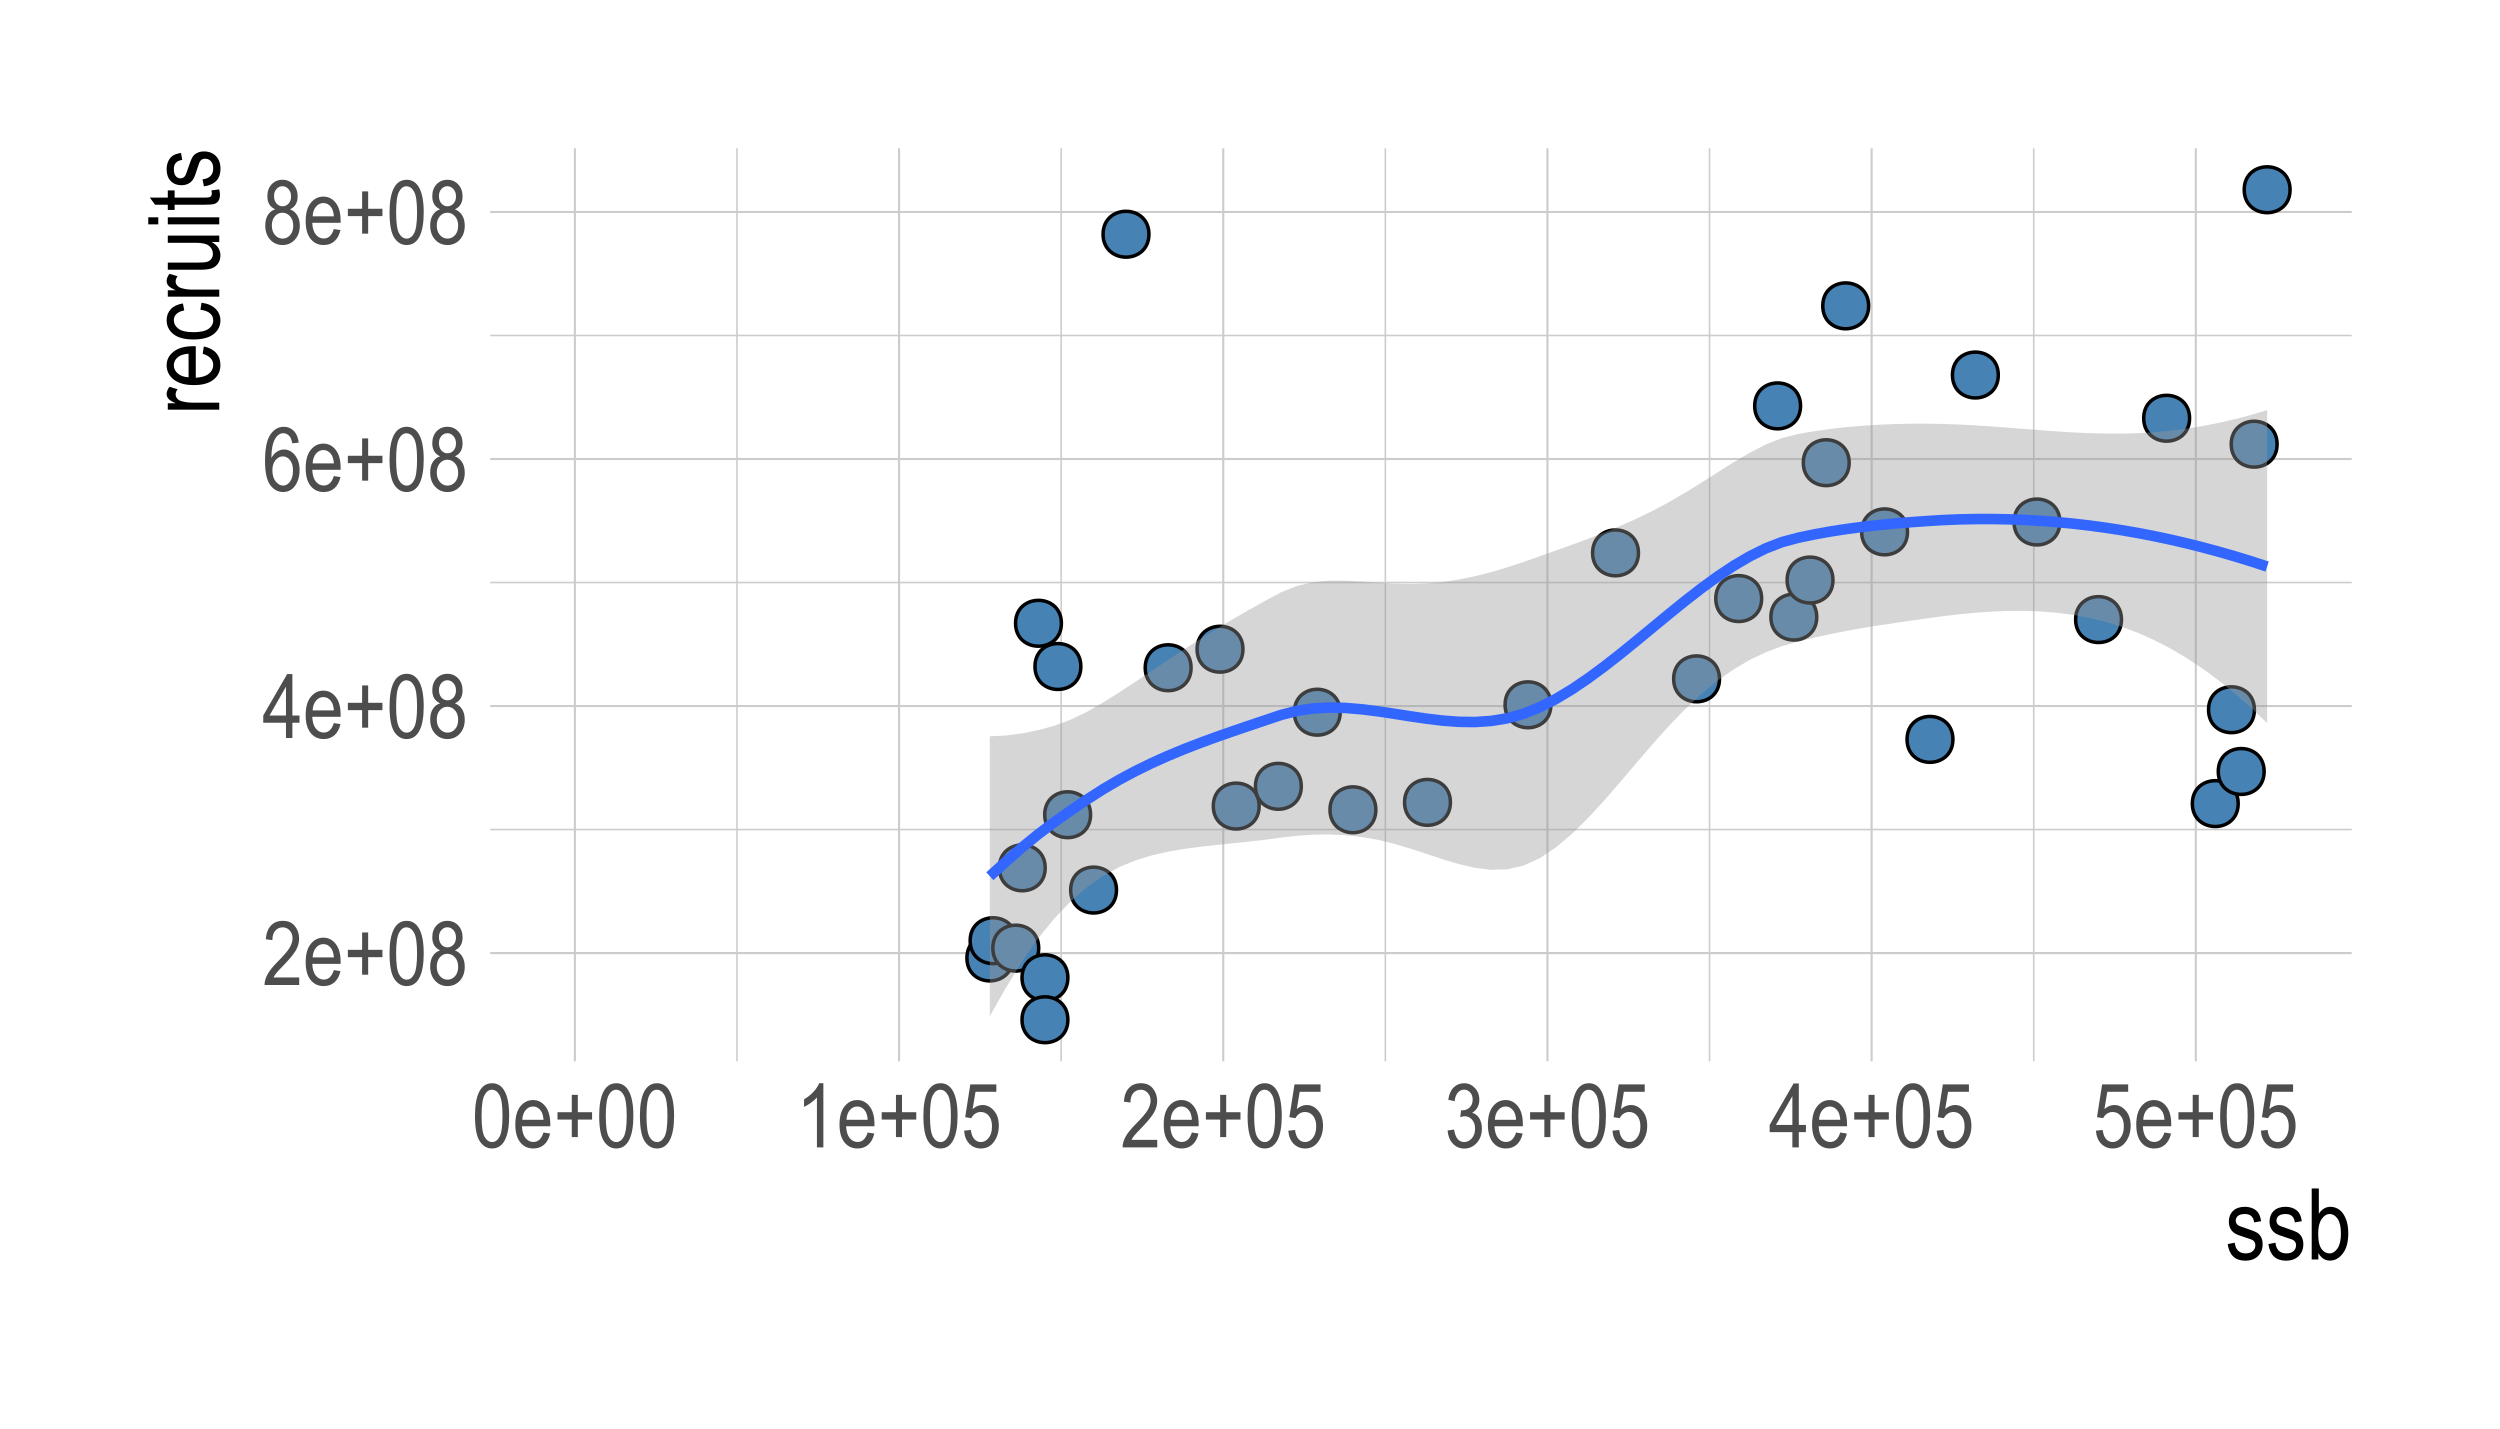 <?xml version="1.0" encoding="UTF-8"?>
<svg xmlns="http://www.w3.org/2000/svg" xmlns:xlink="http://www.w3.org/1999/xlink" width="504pt" height="288pt" viewBox="0 0 504 288" version="1.1">
<defs>
<g>
<symbol overflow="visible" id="glyph0-0">
<path style="stroke:none;" d="M 0.391 0 L 0.391 -11.25 L 3.812 -11.25 L 3.812 0 Z M 0.797 -0.469 L 3.406 -0.469 L 3.406 -10.875 L 0.797 -10.875 Z M 0.797 -0.469 "/>
</symbol>
<symbol overflow="visible" id="glyph0-1">
<path style="stroke:none;" d="M 7.422 -1.516 L 7.422 0 L 0.438 0 C 0.414 -0.613 0.598 -1.301 0.984 -2.062 C 1.379 -2.82 2.098 -3.723 3.141 -4.766 C 4.348 -5.973 5.141 -6.906 5.516 -7.562 C 5.891 -8.219 6.078 -8.832 6.078 -9.406 C 6.078 -10.062 5.883 -10.594 5.5 -11 C 5.125 -11.414 4.656 -11.625 4.094 -11.625 C 3.488 -11.625 2.988 -11.398 2.594 -10.953 C 2.207 -10.516 2.016 -9.879 2.016 -9.047 L 0.688 -9.219 C 0.781 -10.445 1.129 -11.375 1.734 -12 C 2.336 -12.625 3.133 -12.938 4.125 -12.938 C 5.207 -12.938 6.023 -12.57 6.578 -11.844 C 7.129 -11.125 7.406 -10.301 7.406 -9.375 C 7.406 -8.551 7.188 -7.758 6.75 -7 C 6.32 -6.25 5.504 -5.25 4.297 -4 C 3.516 -3.207 3.008 -2.664 2.781 -2.375 C 2.562 -2.094 2.379 -1.805 2.234 -1.516 Z M 7.422 -1.516 "/>
</symbol>
<symbol overflow="visible" id="glyph0-2">
<path style="stroke:none;" d="M 6.188 -3 L 7.531 -2.797 C 7.301 -1.805 6.895 -1.055 6.312 -0.547 C 5.727 -0.035 5.008 0.219 4.156 0.219 C 3.062 0.219 2.18 -0.191 1.516 -1.016 C 0.848 -1.848 0.516 -3.039 0.516 -4.594 C 0.516 -6.195 0.852 -7.422 1.531 -8.266 C 2.207 -9.117 3.062 -9.547 4.094 -9.547 C 5.082 -9.547 5.906 -9.129 6.562 -8.297 C 7.227 -7.461 7.562 -6.258 7.562 -4.688 L 7.562 -4.266 L 1.844 -4.266 C 1.895 -3.211 2.133 -2.422 2.562 -1.891 C 3 -1.359 3.531 -1.094 4.156 -1.094 C 5.125 -1.094 5.801 -1.727 6.188 -3 Z M 1.922 -5.562 L 6.203 -5.562 C 6.141 -6.375 5.961 -6.977 5.672 -7.375 C 5.254 -7.957 4.727 -8.25 4.094 -8.25 C 3.508 -8.25 3.008 -8.004 2.594 -7.516 C 2.188 -7.035 1.961 -6.383 1.922 -5.562 Z M 1.922 -5.562 "/>
</symbol>
<symbol overflow="visible" id="glyph0-3">
<path style="stroke:none;" d="M 3.688 -2.078 L 3.688 -5.609 L 0.812 -5.609 L 0.812 -7.094 L 3.688 -7.094 L 3.688 -10.594 L 4.906 -10.594 L 4.906 -7.094 L 7.781 -7.094 L 7.781 -5.609 L 4.906 -5.609 L 4.906 -2.078 Z M 3.688 -2.078 "/>
</symbol>
<symbol overflow="visible" id="glyph0-4">
<path style="stroke:none;" d="M 0.594 -6.359 C 0.594 -8.516 0.883 -10.148 1.469 -11.266 C 2.051 -12.379 2.91 -12.938 4.047 -12.938 C 5.055 -12.938 5.848 -12.484 6.422 -11.578 C 7.129 -10.492 7.484 -8.754 7.484 -6.359 C 7.484 -4.203 7.191 -2.566 6.609 -1.453 C 6.023 -0.336 5.164 0.219 4.031 0.219 C 3.02 0.219 2.191 -0.27 1.547 -1.25 C 0.91 -2.238 0.594 -3.941 0.594 -6.359 Z M 1.922 -6.359 C 1.922 -4.266 2.117 -2.859 2.516 -2.141 C 2.922 -1.43 3.438 -1.078 4.062 -1.078 C 4.656 -1.078 5.148 -1.438 5.547 -2.156 C 5.941 -2.883 6.141 -4.285 6.141 -6.359 C 6.141 -8.453 5.938 -9.852 5.531 -10.562 C 5.133 -11.27 4.617 -11.625 3.984 -11.625 C 3.398 -11.625 2.91 -11.266 2.516 -10.547 C 2.117 -9.828 1.922 -8.43 1.922 -6.359 Z M 1.922 -6.359 "/>
</symbol>
<symbol overflow="visible" id="glyph0-5">
<path style="stroke:none;" d="M 2.578 -6.984 C 2.055 -7.223 1.66 -7.562 1.391 -8 C 1.129 -8.438 1 -8.977 1 -9.625 C 1 -10.602 1.285 -11.398 1.859 -12.016 C 2.441 -12.629 3.172 -12.938 4.047 -12.938 C 4.922 -12.938 5.648 -12.625 6.234 -12 C 6.816 -11.375 7.109 -10.566 7.109 -9.578 C 7.109 -8.953 6.977 -8.422 6.719 -7.984 C 6.469 -7.555 6.082 -7.223 5.562 -6.984 C 6.195 -6.734 6.688 -6.328 7.031 -5.766 C 7.375 -5.203 7.547 -4.504 7.547 -3.672 C 7.547 -2.523 7.211 -1.586 6.547 -0.859 C 5.879 -0.141 5.051 0.219 4.062 0.219 C 3.07 0.219 2.242 -0.141 1.578 -0.859 C 0.91 -1.586 0.578 -2.539 0.578 -3.719 C 0.578 -4.582 0.754 -5.289 1.109 -5.844 C 1.461 -6.406 1.953 -6.785 2.578 -6.984 Z M 2.344 -9.672 C 2.344 -9.035 2.508 -8.531 2.844 -8.156 C 3.176 -7.781 3.582 -7.594 4.062 -7.594 C 4.539 -7.594 4.945 -7.773 5.281 -8.141 C 5.613 -8.516 5.781 -8.992 5.781 -9.578 C 5.781 -10.18 5.609 -10.676 5.266 -11.062 C 4.922 -11.445 4.516 -11.641 4.047 -11.641 C 3.578 -11.641 3.176 -11.453 2.844 -11.078 C 2.508 -10.703 2.344 -10.234 2.344 -9.672 Z M 1.906 -3.719 C 1.906 -2.926 2.117 -2.285 2.547 -1.797 C 2.973 -1.316 3.477 -1.078 4.062 -1.078 C 4.664 -1.078 5.176 -1.312 5.594 -1.781 C 6.008 -2.25 6.219 -2.879 6.219 -3.672 C 6.219 -4.461 6.004 -5.098 5.578 -5.578 C 5.148 -6.055 4.633 -6.297 4.031 -6.297 C 3.438 -6.297 2.93 -6.055 2.516 -5.578 C 2.109 -5.098 1.906 -4.477 1.906 -3.719 Z M 1.906 -3.719 "/>
</symbol>
<symbol overflow="visible" id="glyph0-6">
<path style="stroke:none;" d="M 4.75 0 L 4.75 -3.078 L 0.172 -3.078 L 0.172 -4.531 L 5 -12.891 L 6.047 -12.891 L 6.047 -4.531 L 7.484 -4.531 L 7.484 -3.078 L 6.047 -3.078 L 6.047 0 Z M 4.75 -4.531 L 4.75 -10.344 L 1.438 -4.531 Z M 4.75 -4.531 "/>
</symbol>
<symbol overflow="visible" id="glyph0-7">
<path style="stroke:none;" d="M 7.328 -9.734 L 6.031 -9.609 C 5.906 -10.266 5.723 -10.734 5.484 -11.016 C 5.141 -11.43 4.723 -11.641 4.234 -11.641 C 3.484 -11.641 2.879 -11.172 2.422 -10.234 C 2.023 -9.422 1.82 -8.223 1.812 -6.641 C 2.113 -7.203 2.488 -7.629 2.938 -7.922 C 3.395 -8.211 3.875 -8.359 4.375 -8.359 C 5.219 -8.359 5.945 -7.977 6.562 -7.219 C 7.188 -6.457 7.5 -5.441 7.5 -4.172 C 7.5 -3.316 7.344 -2.535 7.031 -1.828 C 6.719 -1.129 6.316 -0.613 5.828 -0.281 C 5.336 0.051 4.797 0.219 4.203 0.219 C 3.141 0.219 2.258 -0.258 1.562 -1.219 C 0.875 -2.176 0.531 -3.781 0.531 -6.031 C 0.531 -8.52 0.883 -10.289 1.594 -11.344 C 2.301 -12.406 3.207 -12.938 4.312 -12.938 C 5.113 -12.938 5.785 -12.66 6.328 -12.109 C 6.867 -11.566 7.203 -10.773 7.328 -9.734 Z M 2.016 -4.172 C 2.016 -3.242 2.234 -2.492 2.672 -1.922 C 3.117 -1.359 3.629 -1.078 4.203 -1.078 C 4.711 -1.078 5.164 -1.344 5.562 -1.875 C 5.969 -2.414 6.172 -3.148 6.172 -4.078 C 6.172 -4.992 5.973 -5.703 5.578 -6.203 C 5.18 -6.711 4.695 -6.969 4.125 -6.969 C 3.562 -6.969 3.066 -6.711 2.641 -6.203 C 2.223 -5.703 2.016 -5.023 2.016 -4.172 Z M 2.016 -4.172 "/>
</symbol>
<symbol overflow="visible" id="glyph0-8">
<path style="stroke:none;" d="M 5.469 0 L 4.172 0 L 4.172 -10.078 C 3.879 -9.723 3.477 -9.363 2.969 -9 C 2.469 -8.633 2.004 -8.359 1.578 -8.172 L 1.578 -9.703 C 2.297 -10.109 2.926 -10.609 3.469 -11.203 C 4.02 -11.797 4.406 -12.375 4.625 -12.938 L 5.469 -12.938 Z M 5.469 0 "/>
</symbol>
<symbol overflow="visible" id="glyph0-9">
<path style="stroke:none;" d="M 0.594 -3.375 L 1.953 -3.516 C 2.055 -2.691 2.289 -2.078 2.656 -1.672 C 3.031 -1.273 3.469 -1.078 3.969 -1.078 C 4.582 -1.078 5.109 -1.359 5.547 -1.922 C 5.992 -2.492 6.219 -3.27 6.219 -4.25 C 6.219 -5.164 6.004 -5.875 5.578 -6.375 C 5.148 -6.883 4.609 -7.141 3.953 -7.141 C 3.555 -7.141 3.188 -7.031 2.844 -6.812 C 2.508 -6.594 2.242 -6.285 2.047 -5.891 L 0.812 -6.094 L 1.844 -12.703 L 7.094 -12.703 L 7.094 -11.203 L 2.891 -11.203 L 2.312 -7.734 C 2.938 -8.273 3.602 -8.547 4.312 -8.547 C 5.195 -8.547 5.961 -8.164 6.609 -7.406 C 7.266 -6.656 7.594 -5.645 7.594 -4.375 C 7.594 -3.113 7.266 -2.031 6.609 -1.125 C 5.961 -0.227 5.086 0.219 3.984 0.219 C 3.066 0.219 2.289 -0.098 1.656 -0.734 C 1.031 -1.367 0.676 -2.25 0.594 -3.375 Z M 0.594 -3.375 "/>
</symbol>
<symbol overflow="visible" id="glyph0-10">
<path style="stroke:none;" d="M 0.594 -3.406 L 1.906 -3.609 C 2.164 -1.922 2.848 -1.078 3.953 -1.078 C 4.535 -1.078 5.047 -1.328 5.484 -1.828 C 5.922 -2.328 6.141 -2.977 6.141 -3.781 C 6.141 -4.531 5.938 -5.133 5.531 -5.594 C 5.133 -6.051 4.645 -6.281 4.062 -6.281 C 3.82 -6.281 3.52 -6.219 3.156 -6.094 L 3.312 -7.484 L 3.5 -7.469 C 4.145 -7.469 4.664 -7.664 5.062 -8.062 C 5.457 -8.457 5.656 -8.984 5.656 -9.641 C 5.656 -10.234 5.488 -10.711 5.156 -11.078 C 4.82 -11.453 4.414 -11.641 3.938 -11.641 C 3.438 -11.641 3.016 -11.445 2.672 -11.062 C 2.328 -10.676 2.109 -10.094 2.016 -9.312 L 0.734 -9.594 C 0.891 -10.695 1.254 -11.531 1.828 -12.094 C 2.41 -12.656 3.109 -12.938 3.922 -12.938 C 4.773 -12.938 5.5 -12.617 6.094 -11.984 C 6.695 -11.359 7 -10.562 7 -9.594 C 7 -9.008 6.867 -8.488 6.609 -8.031 C 6.359 -7.582 6.004 -7.234 5.547 -6.984 C 5.961 -6.859 6.305 -6.66 6.578 -6.391 C 6.859 -6.129 7.082 -5.77 7.25 -5.312 C 7.426 -4.863 7.516 -4.363 7.516 -3.812 C 7.516 -2.625 7.164 -1.648 6.469 -0.891 C 5.77 -0.141 4.938 0.234 3.969 0.234 C 3.062 0.234 2.297 -0.094 1.672 -0.75 C 1.047 -1.406 0.688 -2.289 0.594 -3.406 Z M 0.594 -3.406 "/>
</symbol>
<symbol overflow="visible" id="glyph1-0">
<path style="stroke:none;" d="M 0.438 0 L 0.438 -12.5 L 4.234 -12.5 L 4.234 0 Z M 0.891 -0.516 L 3.781 -0.516 L 3.781 -12.078 L 0.891 -12.078 Z M 0.891 -0.516 "/>
</symbol>
<symbol overflow="visible" id="glyph1-1">
<path style="stroke:none;" d="M 0.516 -3.094 L 1.938 -3.375 C 2.02 -2.645 2.25 -2.102 2.625 -1.75 C 3 -1.395 3.5 -1.219 4.125 -1.219 C 4.75 -1.219 5.234 -1.367 5.578 -1.672 C 5.922 -1.984 6.094 -2.379 6.094 -2.859 C 6.094 -3.266 5.945 -3.582 5.656 -3.812 C 5.457 -3.969 4.969 -4.16 4.188 -4.391 C 3.07 -4.734 2.32 -5.023 1.938 -5.266 C 1.562 -5.516 1.27 -5.836 1.062 -6.234 C 0.852 -6.641 0.75 -7.102 0.75 -7.625 C 0.75 -8.508 1.031 -9.227 1.594 -9.781 C 2.164 -10.332 2.953 -10.609 3.953 -10.609 C 4.586 -10.609 5.145 -10.492 5.625 -10.266 C 6.102 -10.035 6.469 -9.727 6.719 -9.344 C 6.969 -8.957 7.145 -8.41 7.25 -7.703 L 5.844 -7.469 C 5.707 -8.594 5.094 -9.156 4 -9.156 C 3.375 -9.156 2.906 -9.031 2.594 -8.781 C 2.289 -8.531 2.141 -8.211 2.141 -7.828 C 2.141 -7.441 2.285 -7.141 2.578 -6.922 C 2.754 -6.785 3.273 -6.578 4.141 -6.297 C 5.328 -5.91 6.098 -5.602 6.453 -5.375 C 6.805 -5.156 7.078 -4.848 7.266 -4.453 C 7.461 -4.066 7.562 -3.609 7.562 -3.078 C 7.562 -2.086 7.25 -1.285 6.625 -0.672 C 6 -0.055 5.141 0.25 4.047 0.25 C 2.016 0.25 0.836 -0.863 0.516 -3.094 Z M 0.516 -3.094 "/>
</symbol>
<symbol overflow="visible" id="glyph1-2">
<path style="stroke:none;" d="M 2.391 0 L 1.047 0 L 1.047 -14.312 L 2.484 -14.312 L 2.484 -9.203 C 2.785 -9.672 3.129 -10.02 3.516 -10.25 C 3.91 -10.488 4.344 -10.609 4.812 -10.609 C 5.477 -10.609 6.082 -10.41 6.625 -10.016 C 7.164 -9.617 7.598 -9.016 7.922 -8.203 C 8.254 -7.398 8.422 -6.422 8.422 -5.266 C 8.422 -3.504 8.051 -2.145 7.312 -1.188 C 6.582 -0.238 5.723 0.234 4.734 0.234 C 4.242 0.234 3.801 0.109 3.406 -0.141 C 3.008 -0.398 2.672 -0.785 2.391 -1.297 Z M 2.359 -5.266 C 2.359 -4.191 2.457 -3.383 2.656 -2.844 C 2.852 -2.312 3.129 -1.906 3.484 -1.625 C 3.848 -1.352 4.242 -1.219 4.672 -1.219 C 5.266 -1.219 5.789 -1.551 6.25 -2.219 C 6.707 -2.883 6.938 -3.879 6.938 -5.203 C 6.938 -6.566 6.711 -7.566 6.266 -8.203 C 5.828 -8.836 5.289 -9.156 4.656 -9.156 C 4.062 -9.156 3.531 -8.82 3.062 -8.156 C 2.594 -7.488 2.359 -6.523 2.359 -5.266 Z M 2.359 -5.266 "/>
</symbol>
<symbol overflow="visible" id="glyph2-0">
<path style="stroke:none;" d="M 0 -0.438 L -12.5 -0.438 L -12.5 -4.234 L 0 -4.234 Z M -0.516 -0.891 L -0.516 -3.781 L -12.078 -3.781 L -12.078 -0.891 Z M -0.516 -0.891 "/>
</symbol>
<symbol overflow="visible" id="glyph2-1">
<path style="stroke:none;" d="M 0 -1.062 L -10.375 -1.062 L -10.375 -2.359 L -8.797 -2.359 C -9.523 -2.691 -10.008 -2.992 -10.25 -3.266 C -10.488 -3.547 -10.609 -3.859 -10.609 -4.203 C -10.609 -4.68 -10.422 -5.172 -10.047 -5.672 L -8.406 -5.188 C -8.664 -4.832 -8.797 -4.484 -8.797 -4.141 C -8.797 -3.836 -8.688 -3.555 -8.469 -3.297 C -8.25 -3.047 -7.945 -2.867 -7.562 -2.766 C -6.895 -2.578 -6.188 -2.484 -5.438 -2.484 L 0 -2.484 Z M 0 -1.062 "/>
</symbol>
<symbol overflow="visible" id="glyph2-2">
<path style="stroke:none;" d="M -3.344 -6.875 L -3.109 -8.359 C -2.004 -8.109 -1.172 -7.66 -0.609 -7.016 C -0.047 -6.367 0.234 -5.566 0.234 -4.609 C 0.234 -3.398 -0.223 -2.422 -1.141 -1.672 C -2.055 -0.93 -3.375 -0.562 -5.094 -0.562 C -6.883 -0.562 -8.25 -0.938 -9.188 -1.688 C -10.133 -2.445 -10.609 -3.398 -10.609 -4.547 C -10.609 -5.648 -10.145 -6.566 -9.219 -7.297 C -8.289 -8.035 -6.953 -8.406 -5.203 -8.406 L -4.734 -8.406 L -4.734 -2.047 C -3.566 -2.109 -2.688 -2.379 -2.094 -2.859 C -1.508 -3.336 -1.219 -3.926 -1.219 -4.625 C -1.219 -5.695 -1.926 -6.445 -3.344 -6.875 Z M -6.188 -2.141 L -6.188 -6.891 C -7.082 -6.816 -7.75 -6.625 -8.188 -6.312 C -8.832 -5.844 -9.156 -5.254 -9.156 -4.547 C -9.156 -3.898 -8.883 -3.348 -8.344 -2.891 C -7.812 -2.43 -7.094 -2.18 -6.188 -2.141 Z M -6.188 -2.141 "/>
</symbol>
<symbol overflow="visible" id="glyph2-3">
<path style="stroke:none;" d="M -3.797 -6.625 L -3.578 -8.047 C -2.336 -7.879 -1.391 -7.469 -0.734 -6.812 C -0.086 -6.164 0.234 -5.383 0.234 -4.469 C 0.234 -3.352 -0.223 -2.438 -1.141 -1.719 C -2.055 -1 -3.41 -0.641 -5.203 -0.641 C -7.004 -0.641 -8.352 -1 -9.25 -1.719 C -10.156 -2.445 -10.609 -3.379 -10.609 -4.516 C -10.609 -5.398 -10.332 -6.141 -9.781 -6.734 C -9.238 -7.336 -8.422 -7.727 -7.328 -7.906 L -7.062 -6.5 C -7.758 -6.363 -8.281 -6.125 -8.625 -5.781 C -8.977 -5.445 -9.156 -5.047 -9.156 -4.578 C -9.156 -3.859 -8.844 -3.266 -8.219 -2.797 C -7.594 -2.336 -6.594 -2.109 -5.219 -2.109 C -3.812 -2.109 -2.789 -2.332 -2.156 -2.781 C -1.531 -3.227 -1.219 -3.801 -1.219 -4.5 C -1.219 -5.039 -1.426 -5.504 -1.844 -5.891 C -2.258 -6.273 -2.91 -6.52 -3.797 -6.625 Z M -3.797 -6.625 "/>
</symbol>
<symbol overflow="visible" id="glyph2-4">
<path style="stroke:none;" d="M 0 -6.625 L -1.531 -6.625 C -0.938 -6.301 -0.492 -5.91 -0.203 -5.453 C 0.086 -5.004 0.234 -4.5 0.234 -3.938 C 0.234 -3.27 0.055 -2.695 -0.297 -2.219 C -0.66 -1.738 -1.117 -1.422 -1.672 -1.266 C -2.234 -1.109 -2.992 -1.031 -3.953 -1.031 L -10.375 -1.031 L -10.375 -2.469 L -4.625 -2.469 C -3.551 -2.469 -2.832 -2.52 -2.469 -2.625 C -2.113 -2.727 -1.828 -2.926 -1.609 -3.219 C -1.391 -3.508 -1.281 -3.836 -1.281 -4.203 C -1.281 -4.898 -1.562 -5.469 -2.125 -5.906 C -2.613 -6.281 -3.508 -6.469 -4.812 -6.469 L -10.375 -6.469 L -10.375 -7.922 L 0 -7.922 Z M 0 -6.625 "/>
</symbol>
<symbol overflow="visible" id="glyph2-5">
<path style="stroke:none;" d="M -12.297 -1.062 L -14.312 -1.062 L -14.312 -2.484 L -12.297 -2.484 Z M 0 -1.062 L -10.375 -1.062 L -10.375 -2.484 L 0 -2.484 Z M 0 -1.062 "/>
</symbol>
<symbol overflow="visible" id="glyph2-6">
<path style="stroke:none;" d="M -1.578 -4.266 L -0.016 -4.469 C 0.086 -4.07 0.141 -3.711 0.141 -3.391 C 0.141 -2.891 0.039 -2.484 -0.156 -2.172 C -0.352 -1.867 -0.625 -1.66 -0.969 -1.547 C -1.32 -1.43 -2.008 -1.375 -3.031 -1.375 L -9 -1.375 L -9 -0.328 L -10.375 -0.328 L -10.375 -1.375 L -12.938 -1.375 L -14 -2.812 L -10.375 -2.812 L -10.375 -4.266 L -9 -4.266 L -9 -2.812 L -2.938 -2.812 C -2.375 -2.812 -2.016 -2.852 -1.859 -2.938 C -1.617 -3.062 -1.5 -3.297 -1.5 -3.641 C -1.5 -3.797 -1.523 -4.004 -1.578 -4.266 Z M -1.578 -4.266 "/>
</symbol>
<symbol overflow="visible" id="glyph2-7">
<path style="stroke:none;" d="M -3.094 -0.516 L -3.375 -1.938 C -2.645 -2.02 -2.102 -2.25 -1.75 -2.625 C -1.395 -3 -1.219 -3.5 -1.219 -4.125 C -1.219 -4.75 -1.367 -5.234 -1.672 -5.578 C -1.984 -5.922 -2.379 -6.094 -2.859 -6.094 C -3.266 -6.094 -3.582 -5.945 -3.812 -5.656 C -3.969 -5.457 -4.16 -4.969 -4.391 -4.188 C -4.734 -3.07 -5.023 -2.32 -5.266 -1.938 C -5.516 -1.562 -5.836 -1.27 -6.234 -1.062 C -6.641 -0.852 -7.102 -0.75 -7.625 -0.75 C -8.508 -0.75 -9.227 -1.031 -9.781 -1.594 C -10.332 -2.164 -10.609 -2.953 -10.609 -3.953 C -10.609 -4.586 -10.492 -5.145 -10.266 -5.625 C -10.035 -6.102 -9.727 -6.469 -9.344 -6.719 C -8.957 -6.969 -8.41 -7.145 -7.703 -7.25 L -7.469 -5.844 C -8.594 -5.707 -9.156 -5.094 -9.156 -4 C -9.156 -3.375 -9.031 -2.906 -8.781 -2.594 C -8.531 -2.289 -8.211 -2.141 -7.828 -2.141 C -7.441 -2.141 -7.141 -2.285 -6.922 -2.578 C -6.785 -2.754 -6.578 -3.273 -6.297 -4.141 C -5.91 -5.328 -5.602 -6.098 -5.375 -6.453 C -5.156 -6.805 -4.848 -7.078 -4.453 -7.266 C -4.066 -7.461 -3.609 -7.562 -3.078 -7.562 C -2.086 -7.562 -1.285 -7.25 -0.672 -6.625 C -0.055 -6 0.25 -5.141 0.25 -4.047 C 0.25 -2.016 -0.863 -0.836 -3.094 -0.516 Z M -3.094 -0.516 "/>
</symbol>
</g>
<clipPath id="clip1">
  <path d="M 98.836 167 L 474.109 167 L 474.109 168 L 98.836 168 Z M 98.836 167 "/>
</clipPath>
<clipPath id="clip2">
  <path d="M 98.836 117 L 474.109 117 L 474.109 118 L 98.836 118 Z M 98.836 117 "/>
</clipPath>
<clipPath id="clip3">
  <path d="M 98.836 67 L 474.109 67 L 474.109 68 L 98.836 68 Z M 98.836 67 "/>
</clipPath>
<clipPath id="clip4">
  <path d="M 148 29.887 L 149 29.887 L 149 213.945 L 148 213.945 Z M 148 29.887 "/>
</clipPath>
<clipPath id="clip5">
  <path d="M 213 29.887 L 215 29.887 L 215 213.945 L 213 213.945 Z M 213 29.887 "/>
</clipPath>
<clipPath id="clip6">
  <path d="M 279 29.887 L 280 29.887 L 280 213.945 L 279 213.945 Z M 279 29.887 "/>
</clipPath>
<clipPath id="clip7">
  <path d="M 344 29.887 L 345 29.887 L 345 213.945 L 344 213.945 Z M 344 29.887 "/>
</clipPath>
<clipPath id="clip8">
  <path d="M 409 29.887 L 411 29.887 L 411 213.945 L 409 213.945 Z M 409 29.887 "/>
</clipPath>
<clipPath id="clip9">
  <path d="M 98.836 191 L 474.109 191 L 474.109 193 L 98.836 193 Z M 98.836 191 "/>
</clipPath>
<clipPath id="clip10">
  <path d="M 98.836 142 L 474.109 142 L 474.109 143 L 98.836 143 Z M 98.836 142 "/>
</clipPath>
<clipPath id="clip11">
  <path d="M 98.836 92 L 474.109 92 L 474.109 93 L 98.836 93 Z M 98.836 92 "/>
</clipPath>
<clipPath id="clip12">
  <path d="M 98.836 42 L 474.109 42 L 474.109 43 L 98.836 43 Z M 98.836 42 "/>
</clipPath>
<clipPath id="clip13">
  <path d="M 115 29.887 L 117 29.887 L 117 213.945 L 115 213.945 Z M 115 29.887 "/>
</clipPath>
<clipPath id="clip14">
  <path d="M 181 29.887 L 182 29.887 L 182 213.945 L 181 213.945 Z M 181 29.887 "/>
</clipPath>
<clipPath id="clip15">
  <path d="M 246 29.887 L 247 29.887 L 247 213.945 L 246 213.945 Z M 246 29.887 "/>
</clipPath>
<clipPath id="clip16">
  <path d="M 311 29.887 L 313 29.887 L 313 213.945 L 311 213.945 Z M 311 29.887 "/>
</clipPath>
<clipPath id="clip17">
  <path d="M 377 29.887 L 378 29.887 L 378 213.945 L 377 213.945 Z M 377 29.887 "/>
</clipPath>
<clipPath id="clip18">
  <path d="M 442 29.887 L 443 29.887 L 443 213.945 L 442 213.945 Z M 442 29.887 "/>
</clipPath>
</defs>
<g id="surface204">
<rect x="0" y="0" width="504" height="288" style="fill:rgb(100%,100%,100%);fill-opacity:1;stroke:none;"/>
<g clip-path="url(#clip1)" clip-rule="nonzero">
<path style="fill:none;stroke-width:0.32;stroke-linecap:butt;stroke-linejoin:round;stroke:rgb(80%,80%,80%);stroke-opacity:1;stroke-miterlimit:10;" d="M 98.836 167.234 L 474.113 167.234 "/>
</g>
<g clip-path="url(#clip2)" clip-rule="nonzero">
<path style="fill:none;stroke-width:0.32;stroke-linecap:butt;stroke-linejoin:round;stroke:rgb(80%,80%,80%);stroke-opacity:1;stroke-miterlimit:10;" d="M 98.836 117.438 L 474.113 117.438 "/>
</g>
<g clip-path="url(#clip3)" clip-rule="nonzero">
<path style="fill:none;stroke-width:0.32;stroke-linecap:butt;stroke-linejoin:round;stroke:rgb(80%,80%,80%);stroke-opacity:1;stroke-miterlimit:10;" d="M 98.836 67.637 L 474.113 67.637 "/>
</g>
<g clip-path="url(#clip4)" clip-rule="nonzero">
<path style="fill:none;stroke-width:0.32;stroke-linecap:butt;stroke-linejoin:round;stroke:rgb(80%,80%,80%);stroke-opacity:1;stroke-miterlimit:10;" d="M 148.574 213.949 L 148.574 29.887 "/>
</g>
<g clip-path="url(#clip5)" clip-rule="nonzero">
<path style="fill:none;stroke-width:0.32;stroke-linecap:butt;stroke-linejoin:round;stroke:rgb(80%,80%,80%);stroke-opacity:1;stroke-miterlimit:10;" d="M 213.93 213.949 L 213.93 29.887 "/>
</g>
<g clip-path="url(#clip6)" clip-rule="nonzero">
<path style="fill:none;stroke-width:0.32;stroke-linecap:butt;stroke-linejoin:round;stroke:rgb(80%,80%,80%);stroke-opacity:1;stroke-miterlimit:10;" d="M 279.285 213.949 L 279.285 29.887 "/>
</g>
<g clip-path="url(#clip7)" clip-rule="nonzero">
<path style="fill:none;stroke-width:0.32;stroke-linecap:butt;stroke-linejoin:round;stroke:rgb(80%,80%,80%);stroke-opacity:1;stroke-miterlimit:10;" d="M 344.641 213.949 L 344.641 29.887 "/>
</g>
<g clip-path="url(#clip8)" clip-rule="nonzero">
<path style="fill:none;stroke-width:0.32;stroke-linecap:butt;stroke-linejoin:round;stroke:rgb(80%,80%,80%);stroke-opacity:1;stroke-miterlimit:10;" d="M 409.996 213.949 L 409.996 29.887 "/>
</g>
<g clip-path="url(#clip9)" clip-rule="nonzero">
<path style="fill:none;stroke-width:0.427;stroke-linecap:butt;stroke-linejoin:round;stroke:rgb(80%,80%,80%);stroke-opacity:1;stroke-miterlimit:10;" d="M 98.836 192.137 L 474.113 192.137 "/>
</g>
<g clip-path="url(#clip10)" clip-rule="nonzero">
<path style="fill:none;stroke-width:0.427;stroke-linecap:butt;stroke-linejoin:round;stroke:rgb(80%,80%,80%);stroke-opacity:1;stroke-miterlimit:10;" d="M 98.836 142.336 L 474.113 142.336 "/>
</g>
<g clip-path="url(#clip11)" clip-rule="nonzero">
<path style="fill:none;stroke-width:0.427;stroke-linecap:butt;stroke-linejoin:round;stroke:rgb(80%,80%,80%);stroke-opacity:1;stroke-miterlimit:10;" d="M 98.836 92.535 L 474.113 92.535 "/>
</g>
<g clip-path="url(#clip12)" clip-rule="nonzero">
<path style="fill:none;stroke-width:0.427;stroke-linecap:butt;stroke-linejoin:round;stroke:rgb(80%,80%,80%);stroke-opacity:1;stroke-miterlimit:10;" d="M 98.836 42.734 L 474.113 42.734 "/>
</g>
<g clip-path="url(#clip13)" clip-rule="nonzero">
<path style="fill:none;stroke-width:0.427;stroke-linecap:butt;stroke-linejoin:round;stroke:rgb(80%,80%,80%);stroke-opacity:1;stroke-miterlimit:10;" d="M 115.895 213.949 L 115.895 29.887 "/>
</g>
<g clip-path="url(#clip14)" clip-rule="nonzero">
<path style="fill:none;stroke-width:0.427;stroke-linecap:butt;stroke-linejoin:round;stroke:rgb(80%,80%,80%);stroke-opacity:1;stroke-miterlimit:10;" d="M 181.25 213.949 L 181.25 29.887 "/>
</g>
<g clip-path="url(#clip15)" clip-rule="nonzero">
<path style="fill:none;stroke-width:0.427;stroke-linecap:butt;stroke-linejoin:round;stroke:rgb(80%,80%,80%);stroke-opacity:1;stroke-miterlimit:10;" d="M 246.609 213.949 L 246.609 29.887 "/>
</g>
<g clip-path="url(#clip16)" clip-rule="nonzero">
<path style="fill:none;stroke-width:0.427;stroke-linecap:butt;stroke-linejoin:round;stroke:rgb(80%,80%,80%);stroke-opacity:1;stroke-miterlimit:10;" d="M 311.965 213.949 L 311.965 29.887 "/>
</g>
<g clip-path="url(#clip17)" clip-rule="nonzero">
<path style="fill:none;stroke-width:0.427;stroke-linecap:butt;stroke-linejoin:round;stroke:rgb(80%,80%,80%);stroke-opacity:1;stroke-miterlimit:10;" d="M 377.32 213.949 L 377.32 29.887 "/>
</g>
<g clip-path="url(#clip18)" clip-rule="nonzero">
<path style="fill:none;stroke-width:0.427;stroke-linecap:butt;stroke-linejoin:round;stroke:rgb(80%,80%,80%);stroke-opacity:1;stroke-miterlimit:10;" d="M 442.676 213.949 L 442.676 29.887 "/>
</g>
<path style="fill-rule:nonzero;fill:rgb(27.451%,50.98%,70.588%);fill-opacity:1;stroke-width:0.709;stroke-linecap:round;stroke-linejoin:round;stroke:rgb(0%,0%,0%);stroke-opacity:1;stroke-miterlimit:10;" d="M 210.711 174.953 C 210.711 181.117 201.465 181.117 201.465 174.953 C 201.465 168.793 210.711 168.793 210.711 174.953 "/>
<path style="fill-rule:nonzero;fill:rgb(27.451%,50.98%,70.588%);fill-opacity:1;stroke-width:0.709;stroke-linecap:round;stroke-linejoin:round;stroke:rgb(0%,0%,0%);stroke-opacity:1;stroke-miterlimit:10;" d="M 204.172 193.133 C 204.172 199.293 194.93 199.293 194.93 193.133 C 194.93 186.969 204.172 186.969 204.172 193.133 "/>
<path style="fill-rule:nonzero;fill:rgb(27.451%,50.98%,70.588%);fill-opacity:1;stroke-width:0.709;stroke-linecap:round;stroke-linejoin:round;stroke:rgb(0%,0%,0%);stroke-opacity:1;stroke-miterlimit:10;" d="M 204.828 189.645 C 204.828 195.809 195.582 195.809 195.582 189.645 C 195.582 183.48 204.828 183.48 204.828 189.645 "/>
<path style="fill-rule:nonzero;fill:rgb(27.451%,50.98%,70.588%);fill-opacity:1;stroke-width:0.709;stroke-linecap:round;stroke-linejoin:round;stroke:rgb(0%,0%,0%);stroke-opacity:1;stroke-miterlimit:10;" d="M 209.402 191.141 C 209.402 197.301 200.156 197.301 200.156 191.141 C 200.156 184.977 209.402 184.977 209.402 191.141 "/>
<path style="fill-rule:nonzero;fill:rgb(27.451%,50.98%,70.588%);fill-opacity:1;stroke-width:0.709;stroke-linecap:round;stroke-linejoin:round;stroke:rgb(0%,0%,0%);stroke-opacity:1;stroke-miterlimit:10;" d="M 213.977 125.652 C 213.977 131.816 204.734 131.816 204.734 125.652 C 204.734 119.488 213.977 119.488 213.977 125.652 "/>
<path style="fill-rule:nonzero;fill:rgb(27.451%,50.98%,70.588%);fill-opacity:1;stroke-width:0.709;stroke-linecap:round;stroke-linejoin:round;stroke:rgb(0%,0%,0%);stroke-opacity:1;stroke-miterlimit:10;" d="M 215.285 197.113 C 215.285 203.277 206.039 203.277 206.039 197.113 C 206.039 190.953 215.285 190.953 215.285 197.113 "/>
<path style="fill-rule:nonzero;fill:rgb(27.451%,50.98%,70.588%);fill-opacity:1;stroke-width:0.709;stroke-linecap:round;stroke-linejoin:round;stroke:rgb(0%,0%,0%);stroke-opacity:1;stroke-miterlimit:10;" d="M 215.285 205.582 C 215.285 211.742 206.039 211.742 206.039 205.582 C 206.039 199.418 215.285 199.418 215.285 205.582 "/>
<path style="fill-rule:nonzero;fill:rgb(27.451%,50.98%,70.588%);fill-opacity:1;stroke-width:0.709;stroke-linecap:round;stroke-linejoin:round;stroke:rgb(0%,0%,0%);stroke-opacity:1;stroke-miterlimit:10;" d="M 217.898 134.367 C 217.898 140.531 208.652 140.531 208.652 134.367 C 208.652 128.203 217.898 128.203 217.898 134.367 "/>
<path style="fill-rule:nonzero;fill:rgb(27.451%,50.98%,70.588%);fill-opacity:1;stroke-width:0.709;stroke-linecap:round;stroke-linejoin:round;stroke:rgb(0%,0%,0%);stroke-opacity:1;stroke-miterlimit:10;" d="M 219.859 164.246 C 219.859 170.41 210.613 170.41 210.613 164.246 C 210.613 158.086 219.859 158.086 219.859 164.246 "/>
<path style="fill-rule:nonzero;fill:rgb(27.451%,50.98%,70.588%);fill-opacity:1;stroke-width:0.709;stroke-linecap:round;stroke-linejoin:round;stroke:rgb(0%,0%,0%);stroke-opacity:1;stroke-miterlimit:10;" d="M 225.086 179.438 C 225.086 185.598 215.844 185.598 215.844 179.438 C 215.844 173.273 225.086 173.273 225.086 179.438 "/>
<path style="fill-rule:nonzero;fill:rgb(27.451%,50.98%,70.588%);fill-opacity:1;stroke-width:0.709;stroke-linecap:round;stroke-linejoin:round;stroke:rgb(0%,0%,0%);stroke-opacity:1;stroke-miterlimit:10;" d="M 231.625 47.219 C 231.625 53.383 222.379 53.383 222.379 47.219 C 222.379 41.055 231.625 41.055 231.625 47.219 "/>
<path style="fill-rule:nonzero;fill:rgb(27.451%,50.98%,70.588%);fill-opacity:1;stroke-width:0.709;stroke-linecap:round;stroke-linejoin:round;stroke:rgb(0%,0%,0%);stroke-opacity:1;stroke-miterlimit:10;" d="M 240.121 134.617 C 240.121 140.781 230.875 140.781 230.875 134.617 C 230.875 128.453 240.121 128.453 240.121 134.617 "/>
<path style="fill-rule:nonzero;fill:rgb(27.451%,50.98%,70.588%);fill-opacity:1;stroke-width:0.709;stroke-linecap:round;stroke-linejoin:round;stroke:rgb(0%,0%,0%);stroke-opacity:1;stroke-miterlimit:10;" d="M 250.578 130.883 C 250.578 137.043 241.332 137.043 241.332 130.883 C 241.332 124.719 250.578 124.719 250.578 130.883 "/>
<path style="fill-rule:nonzero;fill:rgb(27.451%,50.98%,70.588%);fill-opacity:1;stroke-width:0.709;stroke-linecap:round;stroke-linejoin:round;stroke:rgb(0%,0%,0%);stroke-opacity:1;stroke-miterlimit:10;" d="M 253.844 162.504 C 253.844 168.668 244.602 168.668 244.602 162.504 C 244.602 156.34 253.844 156.34 253.844 162.504 "/>
<path style="fill-rule:nonzero;fill:rgb(27.451%,50.98%,70.588%);fill-opacity:1;stroke-width:0.709;stroke-linecap:round;stroke-linejoin:round;stroke:rgb(0%,0%,0%);stroke-opacity:1;stroke-miterlimit:10;" d="M 262.34 158.52 C 262.34 164.684 253.098 164.684 253.098 158.52 C 253.098 152.359 262.34 152.359 262.34 158.52 "/>
<path style="fill-rule:nonzero;fill:rgb(27.451%,50.98%,70.588%);fill-opacity:1;stroke-width:0.709;stroke-linecap:round;stroke-linejoin:round;stroke:rgb(0%,0%,0%);stroke-opacity:1;stroke-miterlimit:10;" d="M 270.184 143.582 C 270.184 149.742 260.938 149.742 260.938 143.582 C 260.938 137.418 270.184 137.418 270.184 143.582 "/>
<path style="fill-rule:nonzero;fill:rgb(27.451%,50.98%,70.588%);fill-opacity:1;stroke-width:0.709;stroke-linecap:round;stroke-linejoin:round;stroke:rgb(0%,0%,0%);stroke-opacity:1;stroke-miterlimit:10;" d="M 277.371 163.25 C 277.371 169.414 268.129 169.414 268.129 163.25 C 268.129 157.09 277.371 157.09 277.371 163.25 "/>
<path style="fill-rule:nonzero;fill:rgb(27.451%,50.98%,70.588%);fill-opacity:1;stroke-width:0.709;stroke-linecap:round;stroke-linejoin:round;stroke:rgb(0%,0%,0%);stroke-opacity:1;stroke-miterlimit:10;" d="M 292.402 161.758 C 292.402 167.922 283.16 167.922 283.16 161.758 C 283.16 155.594 292.402 155.594 292.402 161.758 "/>
<path style="fill-rule:nonzero;fill:rgb(27.451%,50.98%,70.588%);fill-opacity:1;stroke-width:0.709;stroke-linecap:round;stroke-linejoin:round;stroke:rgb(0%,0%,0%);stroke-opacity:1;stroke-miterlimit:10;" d="M 312.664 142.086 C 312.664 148.25 303.422 148.25 303.422 142.086 C 303.422 135.922 312.664 135.922 312.664 142.086 "/>
<path style="fill-rule:nonzero;fill:rgb(27.451%,50.98%,70.588%);fill-opacity:1;stroke-width:0.709;stroke-linecap:round;stroke-linejoin:round;stroke:rgb(0%,0%,0%);stroke-opacity:1;stroke-miterlimit:10;" d="M 330.312 111.461 C 330.312 117.621 321.066 117.621 321.066 111.461 C 321.066 105.297 330.312 105.297 330.312 111.461 "/>
<path style="fill-rule:nonzero;fill:rgb(27.451%,50.98%,70.588%);fill-opacity:1;stroke-width:0.709;stroke-linecap:round;stroke-linejoin:round;stroke:rgb(0%,0%,0%);stroke-opacity:1;stroke-miterlimit:10;" d="M 346.648 136.859 C 346.648 143.02 337.406 143.02 337.406 136.859 C 337.406 130.695 346.648 130.695 346.648 136.859 "/>
<path style="fill-rule:nonzero;fill:rgb(27.451%,50.98%,70.588%);fill-opacity:1;stroke-width:0.709;stroke-linecap:round;stroke-linejoin:round;stroke:rgb(0%,0%,0%);stroke-opacity:1;stroke-miterlimit:10;" d="M 355.145 120.672 C 355.145 126.836 345.902 126.836 345.902 120.672 C 345.902 114.508 355.145 114.508 355.145 120.672 "/>
<path style="fill-rule:nonzero;fill:rgb(27.451%,50.98%,70.588%);fill-opacity:1;stroke-width:0.709;stroke-linecap:round;stroke-linejoin:round;stroke:rgb(0%,0%,0%);stroke-opacity:1;stroke-miterlimit:10;" d="M 362.988 81.828 C 362.988 87.992 353.746 87.992 353.746 81.828 C 353.746 75.664 362.988 75.664 362.988 81.828 "/>
<path style="fill-rule:nonzero;fill:rgb(27.451%,50.98%,70.588%);fill-opacity:1;stroke-width:0.709;stroke-linecap:round;stroke-linejoin:round;stroke:rgb(0%,0%,0%);stroke-opacity:1;stroke-miterlimit:10;" d="M 366.258 124.406 C 366.258 130.57 357.012 130.57 357.012 124.406 C 357.012 118.246 366.258 118.246 366.258 124.406 "/>
<path style="fill-rule:nonzero;fill:rgb(27.451%,50.98%,70.588%);fill-opacity:1;stroke-width:0.709;stroke-linecap:round;stroke-linejoin:round;stroke:rgb(0%,0%,0%);stroke-opacity:1;stroke-miterlimit:10;" d="M 369.523 116.938 C 369.523 123.102 360.281 123.102 360.281 116.938 C 360.281 110.773 369.523 110.773 369.523 116.938 "/>
<path style="fill-rule:nonzero;fill:rgb(27.451%,50.98%,70.588%);fill-opacity:1;stroke-width:0.709;stroke-linecap:round;stroke-linejoin:round;stroke:rgb(0%,0%,0%);stroke-opacity:1;stroke-miterlimit:10;" d="M 372.793 93.281 C 372.793 99.445 363.547 99.445 363.547 93.281 C 363.547 87.121 372.793 87.121 372.793 93.281 "/>
<path style="fill-rule:nonzero;fill:rgb(27.451%,50.98%,70.588%);fill-opacity:1;stroke-width:0.709;stroke-linecap:round;stroke-linejoin:round;stroke:rgb(0%,0%,0%);stroke-opacity:1;stroke-miterlimit:10;" d="M 376.715 61.66 C 376.715 67.824 367.469 67.824 367.469 61.66 C 367.469 55.496 376.715 55.496 376.715 61.66 "/>
<path style="fill-rule:nonzero;fill:rgb(27.451%,50.98%,70.588%);fill-opacity:1;stroke-width:0.709;stroke-linecap:round;stroke-linejoin:round;stroke:rgb(0%,0%,0%);stroke-opacity:1;stroke-miterlimit:10;" d="M 384.555 107.227 C 384.555 113.391 375.312 113.391 375.312 107.227 C 375.312 101.062 384.555 101.062 384.555 107.227 "/>
<path style="fill-rule:nonzero;fill:rgb(27.451%,50.98%,70.588%);fill-opacity:1;stroke-width:0.709;stroke-linecap:round;stroke-linejoin:round;stroke:rgb(0%,0%,0%);stroke-opacity:1;stroke-miterlimit:10;" d="M 393.707 149.059 C 393.707 155.223 384.461 155.223 384.461 149.059 C 384.461 142.895 393.707 142.895 393.707 149.059 "/>
<path style="fill-rule:nonzero;fill:rgb(27.451%,50.98%,70.588%);fill-opacity:1;stroke-width:0.709;stroke-linecap:round;stroke-linejoin:round;stroke:rgb(0%,0%,0%);stroke-opacity:1;stroke-miterlimit:10;" d="M 402.855 75.605 C 402.855 81.766 393.613 81.766 393.613 75.605 C 393.613 69.441 402.855 69.441 402.855 75.605 "/>
<path style="fill-rule:nonzero;fill:rgb(27.451%,50.98%,70.588%);fill-opacity:1;stroke-width:0.709;stroke-linecap:round;stroke-linejoin:round;stroke:rgb(0%,0%,0%);stroke-opacity:1;stroke-miterlimit:10;" d="M 415.273 105.234 C 415.273 111.398 406.027 111.398 406.027 105.234 C 406.027 99.07 415.273 99.07 415.273 105.234 "/>
<path style="fill-rule:nonzero;fill:rgb(27.451%,50.98%,70.588%);fill-opacity:1;stroke-width:0.709;stroke-linecap:round;stroke-linejoin:round;stroke:rgb(0%,0%,0%);stroke-opacity:1;stroke-miterlimit:10;" d="M 427.691 124.906 C 427.691 131.07 418.445 131.07 418.445 124.906 C 418.445 118.742 427.691 118.742 427.691 124.906 "/>
<path style="fill-rule:nonzero;fill:rgb(27.451%,50.98%,70.588%);fill-opacity:1;stroke-width:0.709;stroke-linecap:round;stroke-linejoin:round;stroke:rgb(0%,0%,0%);stroke-opacity:1;stroke-miterlimit:10;" d="M 441.418 84.32 C 441.418 90.48 432.172 90.48 432.172 84.32 C 432.172 78.156 441.418 78.156 441.418 84.32 "/>
<path style="fill-rule:nonzero;fill:rgb(27.451%,50.98%,70.588%);fill-opacity:1;stroke-width:0.709;stroke-linecap:round;stroke-linejoin:round;stroke:rgb(0%,0%,0%);stroke-opacity:1;stroke-miterlimit:10;" d="M 451.219 162.008 C 451.219 168.168 441.977 168.168 441.977 162.008 C 441.977 155.844 451.219 155.844 451.219 162.008 "/>
<path style="fill-rule:nonzero;fill:rgb(27.451%,50.98%,70.588%);fill-opacity:1;stroke-width:0.709;stroke-linecap:round;stroke-linejoin:round;stroke:rgb(0%,0%,0%);stroke-opacity:1;stroke-miterlimit:10;" d="M 456.449 155.531 C 456.449 161.695 447.203 161.695 447.203 155.531 C 447.203 149.371 456.449 149.371 456.449 155.531 "/>
<path style="fill-rule:nonzero;fill:rgb(27.451%,50.98%,70.588%);fill-opacity:1;stroke-width:0.709;stroke-linecap:round;stroke-linejoin:round;stroke:rgb(0%,0%,0%);stroke-opacity:1;stroke-miterlimit:10;" d="M 454.488 143.082 C 454.488 149.246 445.242 149.246 445.242 143.082 C 445.242 136.918 454.488 136.918 454.488 143.082 "/>
<path style="fill-rule:nonzero;fill:rgb(27.451%,50.98%,70.588%);fill-opacity:1;stroke-width:0.709;stroke-linecap:round;stroke-linejoin:round;stroke:rgb(0%,0%,0%);stroke-opacity:1;stroke-miterlimit:10;" d="M 459.062 89.547 C 459.062 95.711 449.816 95.711 449.816 89.547 C 449.816 83.387 459.062 83.387 459.062 89.547 "/>
<path style="fill-rule:nonzero;fill:rgb(27.451%,50.98%,70.588%);fill-opacity:1;stroke-width:0.709;stroke-linecap:round;stroke-linejoin:round;stroke:rgb(0%,0%,0%);stroke-opacity:1;stroke-miterlimit:10;" d="M 461.676 38.254 C 461.676 44.418 452.434 44.418 452.434 38.254 C 452.434 32.09 461.676 32.09 461.676 38.254 "/>
<path style=" stroke:none;fill-rule:nonzero;fill:rgb(60%,60%,60%);fill-opacity:0.4;" d="M 199.551 148.438 L 202.812 148.277 L 206.07 147.848 L 209.328 147.191 L 212.59 146.301 L 215.848 145.082 L 219.109 143.52 L 222.367 141.641 L 225.629 139.594 L 228.887 137.449 L 232.148 135.262 L 235.406 133.082 L 238.664 130.938 L 241.926 128.852 L 245.184 126.832 L 248.445 124.883 L 251.703 123.004 L 254.965 121.184 L 258.223 119.426 L 261.48 118.105 L 264.742 117.359 L 268 117.055 L 271.262 117.062 L 274.52 117.242 L 277.781 117.48 L 281.039 117.668 L 284.301 117.734 L 287.559 117.629 L 290.816 117.328 L 294.078 116.836 L 297.336 116.164 L 300.598 115.34 L 303.855 114.375 L 307.117 113.301 L 310.375 112.152 L 313.637 110.996 L 316.895 109.824 L 320.152 108.617 L 323.414 107.355 L 326.672 106.012 L 329.934 104.555 L 333.191 102.965 L 336.453 101.227 L 339.711 99.336 L 342.969 97.324 L 346.23 95.246 L 349.488 93.191 L 352.75 91.266 L 356.008 89.594 L 359.27 88.305 L 362.527 87.492 L 365.789 86.922 L 369.047 86.465 L 372.305 86.105 L 375.566 85.828 L 378.824 85.621 L 382.086 85.488 L 385.344 85.418 L 388.605 85.414 L 391.863 85.473 L 395.125 85.594 L 398.383 85.77 L 401.641 85.98 L 404.902 86.223 L 408.16 86.48 L 411.422 86.734 L 414.68 86.973 L 417.941 87.176 L 421.199 87.328 L 424.457 87.41 L 427.719 87.414 L 430.977 87.324 L 434.238 87.133 L 437.496 86.832 L 440.758 86.422 L 444.016 85.898 L 447.277 85.262 L 450.535 84.508 L 453.793 83.641 L 457.055 82.672 L 457.055 145.77 L 453.793 142.676 L 450.535 139.809 L 447.277 137.176 L 444.016 134.777 L 440.758 132.621 L 437.496 130.703 L 434.238 129.02 L 430.977 127.57 L 427.719 126.352 L 424.457 125.352 L 421.199 124.559 L 417.941 123.957 L 414.68 123.535 L 411.422 123.273 L 408.16 123.156 L 404.902 123.164 L 401.641 123.289 L 398.383 123.512 L 395.125 123.816 L 391.863 124.199 L 388.605 124.648 L 385.344 125.113 L 382.086 125.582 L 378.824 126.07 L 375.566 126.594 L 372.305 127.176 L 369.047 127.82 L 365.789 128.535 L 362.527 129.324 L 359.27 130.25 L 356.008 131.48 L 352.75 133.039 L 349.488 134.953 L 346.23 137.242 L 342.969 139.918 L 339.711 142.969 L 336.453 146.348 L 333.191 149.988 L 329.934 153.781 L 326.672 157.617 L 323.414 161.371 L 320.152 164.914 L 316.895 168.121 L 313.637 170.867 L 310.375 173.035 L 307.117 174.508 L 303.855 175.246 L 300.598 175.352 L 297.336 174.957 L 294.078 174.199 L 290.816 173.219 L 287.559 172.137 L 284.301 171.07 L 281.039 170.109 L 277.781 169.32 L 274.52 168.742 L 271.262 168.379 L 268 168.23 L 264.742 168.277 L 261.48 168.492 L 258.223 168.863 L 254.965 169.301 L 251.703 169.676 L 248.445 170.016 L 245.184 170.348 L 241.926 170.711 L 238.664 171.152 L 235.406 171.715 L 232.148 172.465 L 228.887 173.465 L 225.629 174.809 L 222.367 176.586 L 219.109 178.887 L 215.848 181.719 L 212.59 185.121 L 209.328 189.125 L 206.07 193.789 L 202.812 199.082 L 199.551 204.859 Z M 199.551 148.438 "/>
<path style="fill:none;stroke-width:2.134;stroke-linecap:butt;stroke-linejoin:round;stroke:rgb(20%,40%,100%);stroke-opacity:1;stroke-miterlimit:10;" d="M 199.551 176.648 L 202.812 173.68 L 206.07 170.816 L 209.328 168.16 L 212.59 165.711 L 215.848 163.402 L 219.109 161.203 L 222.367 159.113 L 225.629 157.199 L 228.887 155.457 L 232.148 153.863 L 235.406 152.398 L 238.664 151.047 L 241.926 149.781 L 245.184 148.59 L 248.445 147.449 L 251.703 146.34 L 254.965 145.242 L 258.223 144.145 L 261.48 143.297 L 264.742 142.816 L 268 142.645 L 271.262 142.723 L 274.52 142.992 L 277.781 143.402 L 281.039 143.891 L 284.301 144.402 L 287.559 144.883 L 290.816 145.273 L 294.078 145.52 L 297.336 145.562 L 300.598 145.344 L 303.855 144.812 L 307.117 143.906 L 310.375 142.594 L 313.637 140.93 L 316.895 138.973 L 320.152 136.766 L 323.414 134.363 L 326.672 131.816 L 329.934 129.168 L 333.191 126.477 L 336.453 123.789 L 339.711 121.152 L 342.969 118.621 L 346.23 116.242 L 349.488 114.07 L 352.75 112.152 L 356.008 110.539 L 359.27 109.277 L 362.527 108.41 L 365.789 107.73 L 369.047 107.145 L 372.305 106.641 L 375.566 106.211 L 378.824 105.848 L 382.086 105.535 L 385.344 105.266 L 388.605 105.031 L 391.863 104.836 L 395.125 104.707 L 398.383 104.641 L 401.641 104.637 L 404.902 104.695 L 408.16 104.816 L 411.422 105.004 L 414.68 105.254 L 417.941 105.566 L 421.199 105.941 L 424.457 106.383 L 427.719 106.883 L 430.977 107.449 L 434.238 108.078 L 437.496 108.77 L 440.758 109.523 L 444.016 110.34 L 447.277 111.219 L 450.535 112.156 L 453.793 113.156 L 457.055 114.219 "/>
<g style="fill:rgb(30.196%,30.196%,30.196%);fill-opacity:1;">
  <use xlink:href="#glyph0-1" x="52.898" y="198.578"/>
  <use xlink:href="#glyph0-2" x="61.107" y="198.578"/>
  <use xlink:href="#glyph0-3" x="69.316" y="198.578"/>
  <use xlink:href="#glyph0-4" x="77.938" y="198.578"/>
  <use xlink:href="#glyph0-5" x="86.147" y="198.578"/>
</g>
<g style="fill:rgb(30.196%,30.196%,30.196%);fill-opacity:1;">
  <use xlink:href="#glyph0-6" x="52.898" y="148.777"/>
  <use xlink:href="#glyph0-2" x="61.107" y="148.777"/>
  <use xlink:href="#glyph0-3" x="69.316" y="148.777"/>
  <use xlink:href="#glyph0-4" x="77.938" y="148.777"/>
  <use xlink:href="#glyph0-5" x="86.147" y="148.777"/>
</g>
<g style="fill:rgb(30.196%,30.196%,30.196%);fill-opacity:1;">
  <use xlink:href="#glyph0-7" x="52.898" y="98.977"/>
  <use xlink:href="#glyph0-2" x="61.107" y="98.977"/>
  <use xlink:href="#glyph0-3" x="69.316" y="98.977"/>
  <use xlink:href="#glyph0-4" x="77.938" y="98.977"/>
  <use xlink:href="#glyph0-5" x="86.147" y="98.977"/>
</g>
<g style="fill:rgb(30.196%,30.196%,30.196%);fill-opacity:1;">
  <use xlink:href="#glyph0-5" x="52.898" y="49.18"/>
  <use xlink:href="#glyph0-2" x="61.107" y="49.18"/>
  <use xlink:href="#glyph0-3" x="69.316" y="49.18"/>
  <use xlink:href="#glyph0-4" x="77.938" y="49.18"/>
  <use xlink:href="#glyph0-5" x="86.147" y="49.18"/>
</g>
<g style="fill:rgb(30.196%,30.196%,30.196%);fill-opacity:1;">
  <use xlink:href="#glyph0-4" x="95.164" y="231.316"/>
  <use xlink:href="#glyph0-2" x="103.373" y="231.316"/>
  <use xlink:href="#glyph0-3" x="111.582" y="231.316"/>
  <use xlink:href="#glyph0-4" x="120.204" y="231.316"/>
  <use xlink:href="#glyph0-4" x="128.413" y="231.316"/>
</g>
<g style="fill:rgb(30.196%,30.196%,30.196%);fill-opacity:1;">
  <use xlink:href="#glyph0-8" x="160.52" y="231.316"/>
  <use xlink:href="#glyph0-2" x="168.729" y="231.316"/>
  <use xlink:href="#glyph0-3" x="176.938" y="231.316"/>
  <use xlink:href="#glyph0-4" x="185.56" y="231.316"/>
  <use xlink:href="#glyph0-9" x="193.769" y="231.316"/>
</g>
<g style="fill:rgb(30.196%,30.196%,30.196%);fill-opacity:1;">
  <use xlink:href="#glyph0-1" x="225.879" y="231.316"/>
  <use xlink:href="#glyph0-2" x="234.088" y="231.316"/>
  <use xlink:href="#glyph0-3" x="242.297" y="231.316"/>
  <use xlink:href="#glyph0-4" x="250.919" y="231.316"/>
  <use xlink:href="#glyph0-9" x="259.128" y="231.316"/>
</g>
<g style="fill:rgb(30.196%,30.196%,30.196%);fill-opacity:1;">
  <use xlink:href="#glyph0-10" x="291.234" y="231.316"/>
  <use xlink:href="#glyph0-2" x="299.443" y="231.316"/>
  <use xlink:href="#glyph0-3" x="307.652" y="231.316"/>
  <use xlink:href="#glyph0-4" x="316.274" y="231.316"/>
  <use xlink:href="#glyph0-9" x="324.483" y="231.316"/>
</g>
<g style="fill:rgb(30.196%,30.196%,30.196%);fill-opacity:1;">
  <use xlink:href="#glyph0-6" x="356.59" y="231.316"/>
  <use xlink:href="#glyph0-2" x="364.799" y="231.316"/>
  <use xlink:href="#glyph0-3" x="373.008" y="231.316"/>
  <use xlink:href="#glyph0-4" x="381.63" y="231.316"/>
  <use xlink:href="#glyph0-9" x="389.839" y="231.316"/>
</g>
<g style="fill:rgb(30.196%,30.196%,30.196%);fill-opacity:1;">
  <use xlink:href="#glyph0-9" x="421.945" y="231.316"/>
  <use xlink:href="#glyph0-2" x="430.154" y="231.316"/>
  <use xlink:href="#glyph0-3" x="438.363" y="231.316"/>
  <use xlink:href="#glyph0-4" x="446.985" y="231.316"/>
  <use xlink:href="#glyph0-9" x="455.194" y="231.316"/>
</g>
<g style="fill:rgb(0%,0%,0%);fill-opacity:1;">
  <use xlink:href="#glyph1-1" x="448.586" y="253.902"/>
  <use xlink:href="#glyph1-1" x="456.789" y="253.902"/>
  <use xlink:href="#glyph1-2" x="464.992" y="253.902"/>
</g>
<g style="fill:rgb(0%,0%,0%);fill-opacity:1;">
  <use xlink:href="#glyph2-1" x="44.203" y="83.656"/>
  <use xlink:href="#glyph2-2" x="44.203" y="78.197"/>
  <use xlink:href="#glyph2-3" x="44.203" y="69.076"/>
  <use xlink:href="#glyph2-1" x="44.203" y="60.873"/>
  <use xlink:href="#glyph2-4" x="44.203" y="55.414"/>
  <use xlink:href="#glyph2-5" x="44.203" y="46.293"/>
  <use xlink:href="#glyph2-6" x="44.203" y="42.65"/>
  <use xlink:href="#glyph2-7" x="44.203" y="38.09"/>
</g>
</g>
</svg>
